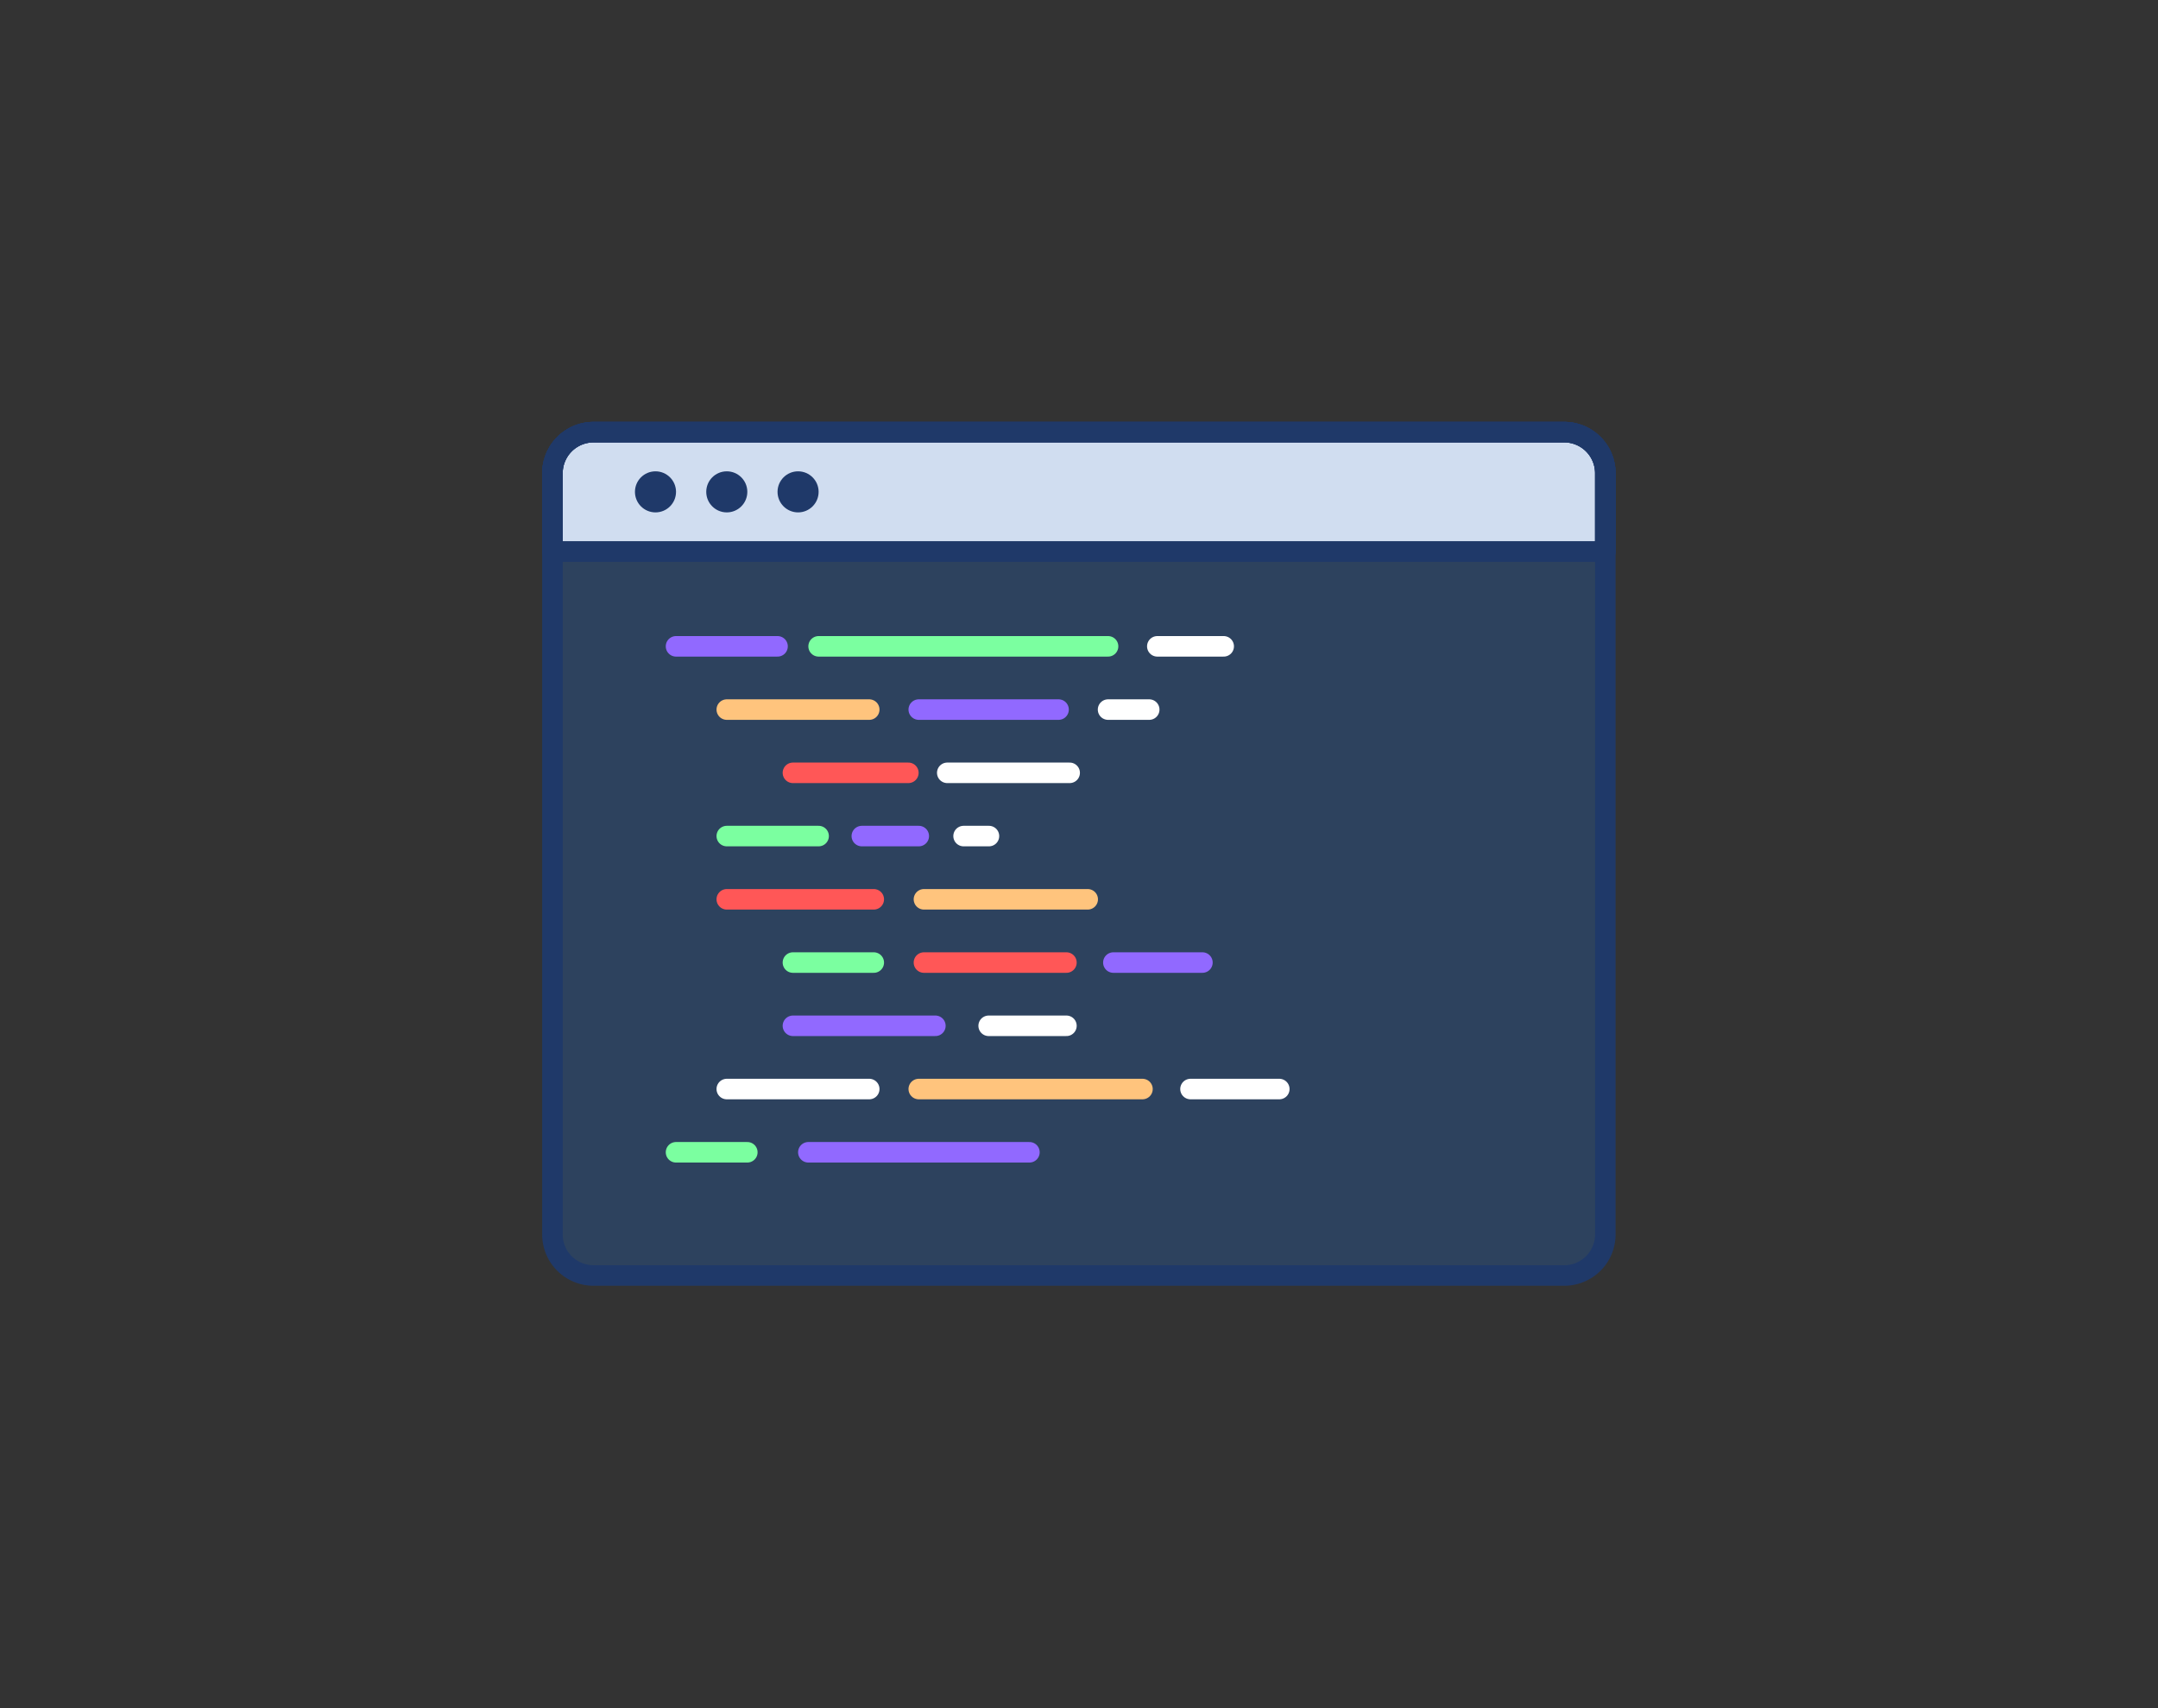 <?xml version="1.0" encoding="UTF-8" standalone="no"?>
<svg
   enable-background="new 0 0 1000 1000"
   viewBox="0 0 1920 1520"
   version="1.1"
   id="svg154"
   sodipodi:docname="script.svg"
   width="1920"
   height="1520"
   inkscape:version="1.2.2 (b0a8486541, 2022-12-01)"
   xmlns:inkscape="http://www.inkscape.org/namespaces/inkscape"
   xmlns:sodipodi="http://sodipodi.sourceforge.net/DTD/sodipodi-0.dtd"
   xmlns="http://www.w3.org/2000/svg"
   xmlns:svg="http://www.w3.org/2000/svg">
  <rect x="0" y="0" width="1920" height="1520" fill="#333333" stroke="none"/>
  <defs
     id="defs158" />
  <sodipodi:namedview
     id="namedview156"
     pagecolor="#505050"
     bordercolor="#ffffff"
     borderopacity="1"
     inkscape:showpageshadow="0"
     inkscape:pageopacity="0"
     inkscape:pagecheckerboard="1"
     inkscape:deskcolor="#505050"
     showgrid="false"
     inkscape:zoom="0.62083975"
     inkscape:cx="698.24782"
     inkscape:cy="758.64988"
     inkscape:window-width="960"
     inkscape:window-height="1060"
     inkscape:window-x="960"
     inkscape:window-y="20"
     inkscape:window-maximized="0"
     inkscape:current-layer="svg154" />
  <g
     id="g538"
     transform="matrix(4.568,0,0,4.568,-37.122,-1427.302)">
    <path
       fill="#2d425e"
       d="m 312.798,560.924 h -189.073 a 8,8 0 0 1 -8,-8 v -148.285 a 8,8 0 0 1 8,-8 h 189.072 a 8,8 0 0 1 8,8 v 148.286 a 7.998,7.998 0 0 1 -7.999,7.999 z"
       id="path58" />
    <path
       fill="none"
       stroke="#1f3969"
       stroke-linecap="round"
       stroke-linejoin="round"
       stroke-miterlimit="10"
       stroke-width="4"
       d="m 320.798,416.093 h -205.073 v -11.454 a 8,8 0 0 1 8,-8 h 189.072 a 8,8 0 0 1 8,8 v 11.454 z"
       id="path60" />
    <path
       fill="#d0ddf0"
       d="m 320.798,419.903 h -205.073 v -15.264 a 8,8 0 0 1 8,-8 h 189.072 a 8,8 0 0 1 8,8 v 15.264 z"
       id="path62" />
    <path
       fill="none"
       stroke="#1f3969"
       stroke-linecap="round"
       stroke-linejoin="round"
       stroke-miterlimit="10"
       stroke-width="4"
       d="m 320.798,419.903 h -205.073 v -15.264 a 8,8 0 0 1 8,-8 h 189.072 a 8,8 0 0 1 8,8 v 15.264 z"
       id="path64" />
    <path
       fill="none"
       stroke="#1f3969"
       stroke-linecap="round"
       stroke-linejoin="round"
       stroke-miterlimit="10"
       stroke-width="4"
       d="m 320.798,419.903 h -205.073 v -15.264 a 8,8 0 0 1 8,-8 h 189.072 a 8,8 0 0 1 8,8 v 15.264 z"
       id="path66" />
    <path
       fill="none"
       stroke="#1f3969"
       stroke-linecap="round"
       stroke-linejoin="round"
       stroke-miterlimit="10"
       stroke-width="4"
       d="m 312.798,560.924 h -189.073 a 8,8 0 0 1 -8,-8 v -148.285 a 8,8 0 0 1 8,-8 h 189.072 a 8,8 0 0 1 8,8 v 148.286 a 7.998,7.998 0 0 1 -7.999,7.999 z"
       id="path68" />
    <circle
       cx="135.797"
       cy="408.271"
       r="4"
       fill="#1f3969"
       id="circle80" />
    <circle
       cx="149.683"
       cy="408.271"
       r="4"
       fill="#1f3969"
       id="circle82" />
    <circle
       cx="163.569"
       cy="408.271"
       r="4"
       fill="#1f3969"
       id="circle84" />
    <path
       fill="none"
       stroke="#ffffff"
       stroke-linecap="round"
       stroke-linejoin="round"
       stroke-miterlimit="10"
       stroke-width="4"
       d="m 233.538,438.364 h 12.928"
       id="path86" />
    <path
       fill="none"
       stroke="#7bffa0"
       stroke-linecap="round"
       stroke-linejoin="round"
       stroke-miterlimit="10"
       stroke-width="4"
       d="m 167.569,438.364 h 56.376"
       id="path88" />
    <path
       fill="none"
       stroke="#9169ff"
       stroke-linecap="round"
       stroke-linejoin="round"
       stroke-miterlimit="10"
       stroke-width="4"
       d="m 139.797,438.364 h 19.772 m 6,98.559 h 43.058"
       id="path90" />
    <path
       fill="none"
       stroke="#7bffa0"
       stroke-linecap="round"
       stroke-linejoin="round"
       stroke-miterlimit="10"
       stroke-width="4"
       d="m 139.797,536.923 h 13.885"
       id="path92" />
    <path
       fill="none"
       stroke="#ffffff"
       stroke-linecap="round"
       stroke-linejoin="round"
       stroke-miterlimit="10"
       stroke-width="4"
       d="m 223.946,450.684 h 8.015"
       id="path94" />
    <path
       fill="none"
       stroke="#9169ff"
       stroke-linecap="round"
       stroke-linejoin="round"
       stroke-miterlimit="10"
       stroke-width="4"
       d="m 187.076,450.684 h 27.227"
       id="path96" />
    <path
       fill="none"
       stroke="#ffc47d"
       stroke-linecap="round"
       stroke-linejoin="round"
       stroke-miterlimit="10"
       stroke-width="4"
       d="m 149.683,450.684 h 27.744"
       id="path98" />
    <path
       fill="none"
       stroke="#ffffff"
       stroke-linecap="round"
       stroke-linejoin="round"
       stroke-miterlimit="10"
       stroke-width="4"
       d="m 192.627,463.004 h 23.838"
       id="path100" />
    <path
       fill="none"
       stroke="#ff5757"
       stroke-linecap="round"
       stroke-linejoin="round"
       stroke-miterlimit="10"
       stroke-width="4"
       d="m 162.566,463.004 h 22.482"
       id="path102" />
    <path
       fill="none"
       stroke="#ffffff"
       stroke-linecap="round"
       stroke-linejoin="round"
       stroke-miterlimit="10"
       stroke-width="4"
       d="m 195.806,475.324 h 4.938"
       id="path104" />
    <path
       fill="none"
       stroke="#9169ff"
       stroke-linecap="round"
       stroke-linejoin="round"
       stroke-miterlimit="10"
       stroke-width="4"
       d="m 175.986,475.324 h 11.09"
       id="path106" />
    <path
       fill="none"
       stroke="#7bffa0"
       stroke-linecap="round"
       stroke-linejoin="round"
       stroke-miterlimit="10"
       stroke-width="4"
       d="m 149.683,475.324 h 17.886"
       id="path108" />
    <path
       fill="none"
       stroke="#ffc47d"
       stroke-linecap="round"
       stroke-linejoin="round"
       stroke-miterlimit="10"
       stroke-width="4"
       d="m 188.085,487.644 h 31.894"
       id="path110" />
    <path
       fill="none"
       stroke="#ff5757"
       stroke-linecap="round"
       stroke-linejoin="round"
       stroke-miterlimit="10"
       stroke-width="4"
       d="m 149.683,487.644 h 28.627"
       id="path112" />
    <path
       fill="none"
       stroke="#9169ff"
       stroke-linecap="round"
       stroke-linejoin="round"
       stroke-miterlimit="10"
       stroke-width="4"
       d="m 224.979,499.964 h 17.343"
       id="path114" />
    <path
       fill="none"
       stroke="#ff5757"
       stroke-linecap="round"
       stroke-linejoin="round"
       stroke-miterlimit="10"
       stroke-width="4"
       d="m 188.085,499.964 h 27.749"
       id="path116" />
    <path
       fill="none"
       stroke="#7bffa0"
       stroke-linecap="round"
       stroke-linejoin="round"
       stroke-miterlimit="10"
       stroke-width="4"
       d="m 162.566,499.964 h 15.744"
       id="path118" />
    <path
       fill="none"
       stroke="#ffffff"
       stroke-linecap="round"
       stroke-linejoin="round"
       stroke-miterlimit="10"
       stroke-width="4"
       d="m 200.69,512.284 h 15.144"
       id="path120" />
    <path
       fill="none"
       stroke="#9169ff"
       stroke-linecap="round"
       stroke-linejoin="round"
       stroke-miterlimit="10"
       stroke-width="4"
       d="m 162.566,512.284 h 27.744"
       id="path122" />
    <path
       fill="none"
       stroke="#ffffff"
       stroke-linecap="round"
       stroke-linejoin="round"
       stroke-miterlimit="10"
       stroke-width="4"
       d="m 240.002,524.603 h 17.292"
       id="path124" />
    <path
       fill="none"
       stroke="#ffc47d"
       stroke-linecap="round"
       stroke-linejoin="round"
       stroke-miterlimit="10"
       stroke-width="4"
       d="m 187.076,524.603 h 43.569"
       id="path126" />
    <path
       fill="none"
       stroke="#ffffff"
       stroke-linecap="round"
       stroke-linejoin="round"
       stroke-miterlimit="10"
       stroke-width="4"
       d="m 149.683,524.603 h 27.744"
       id="path128" />
  </g>
</svg>

